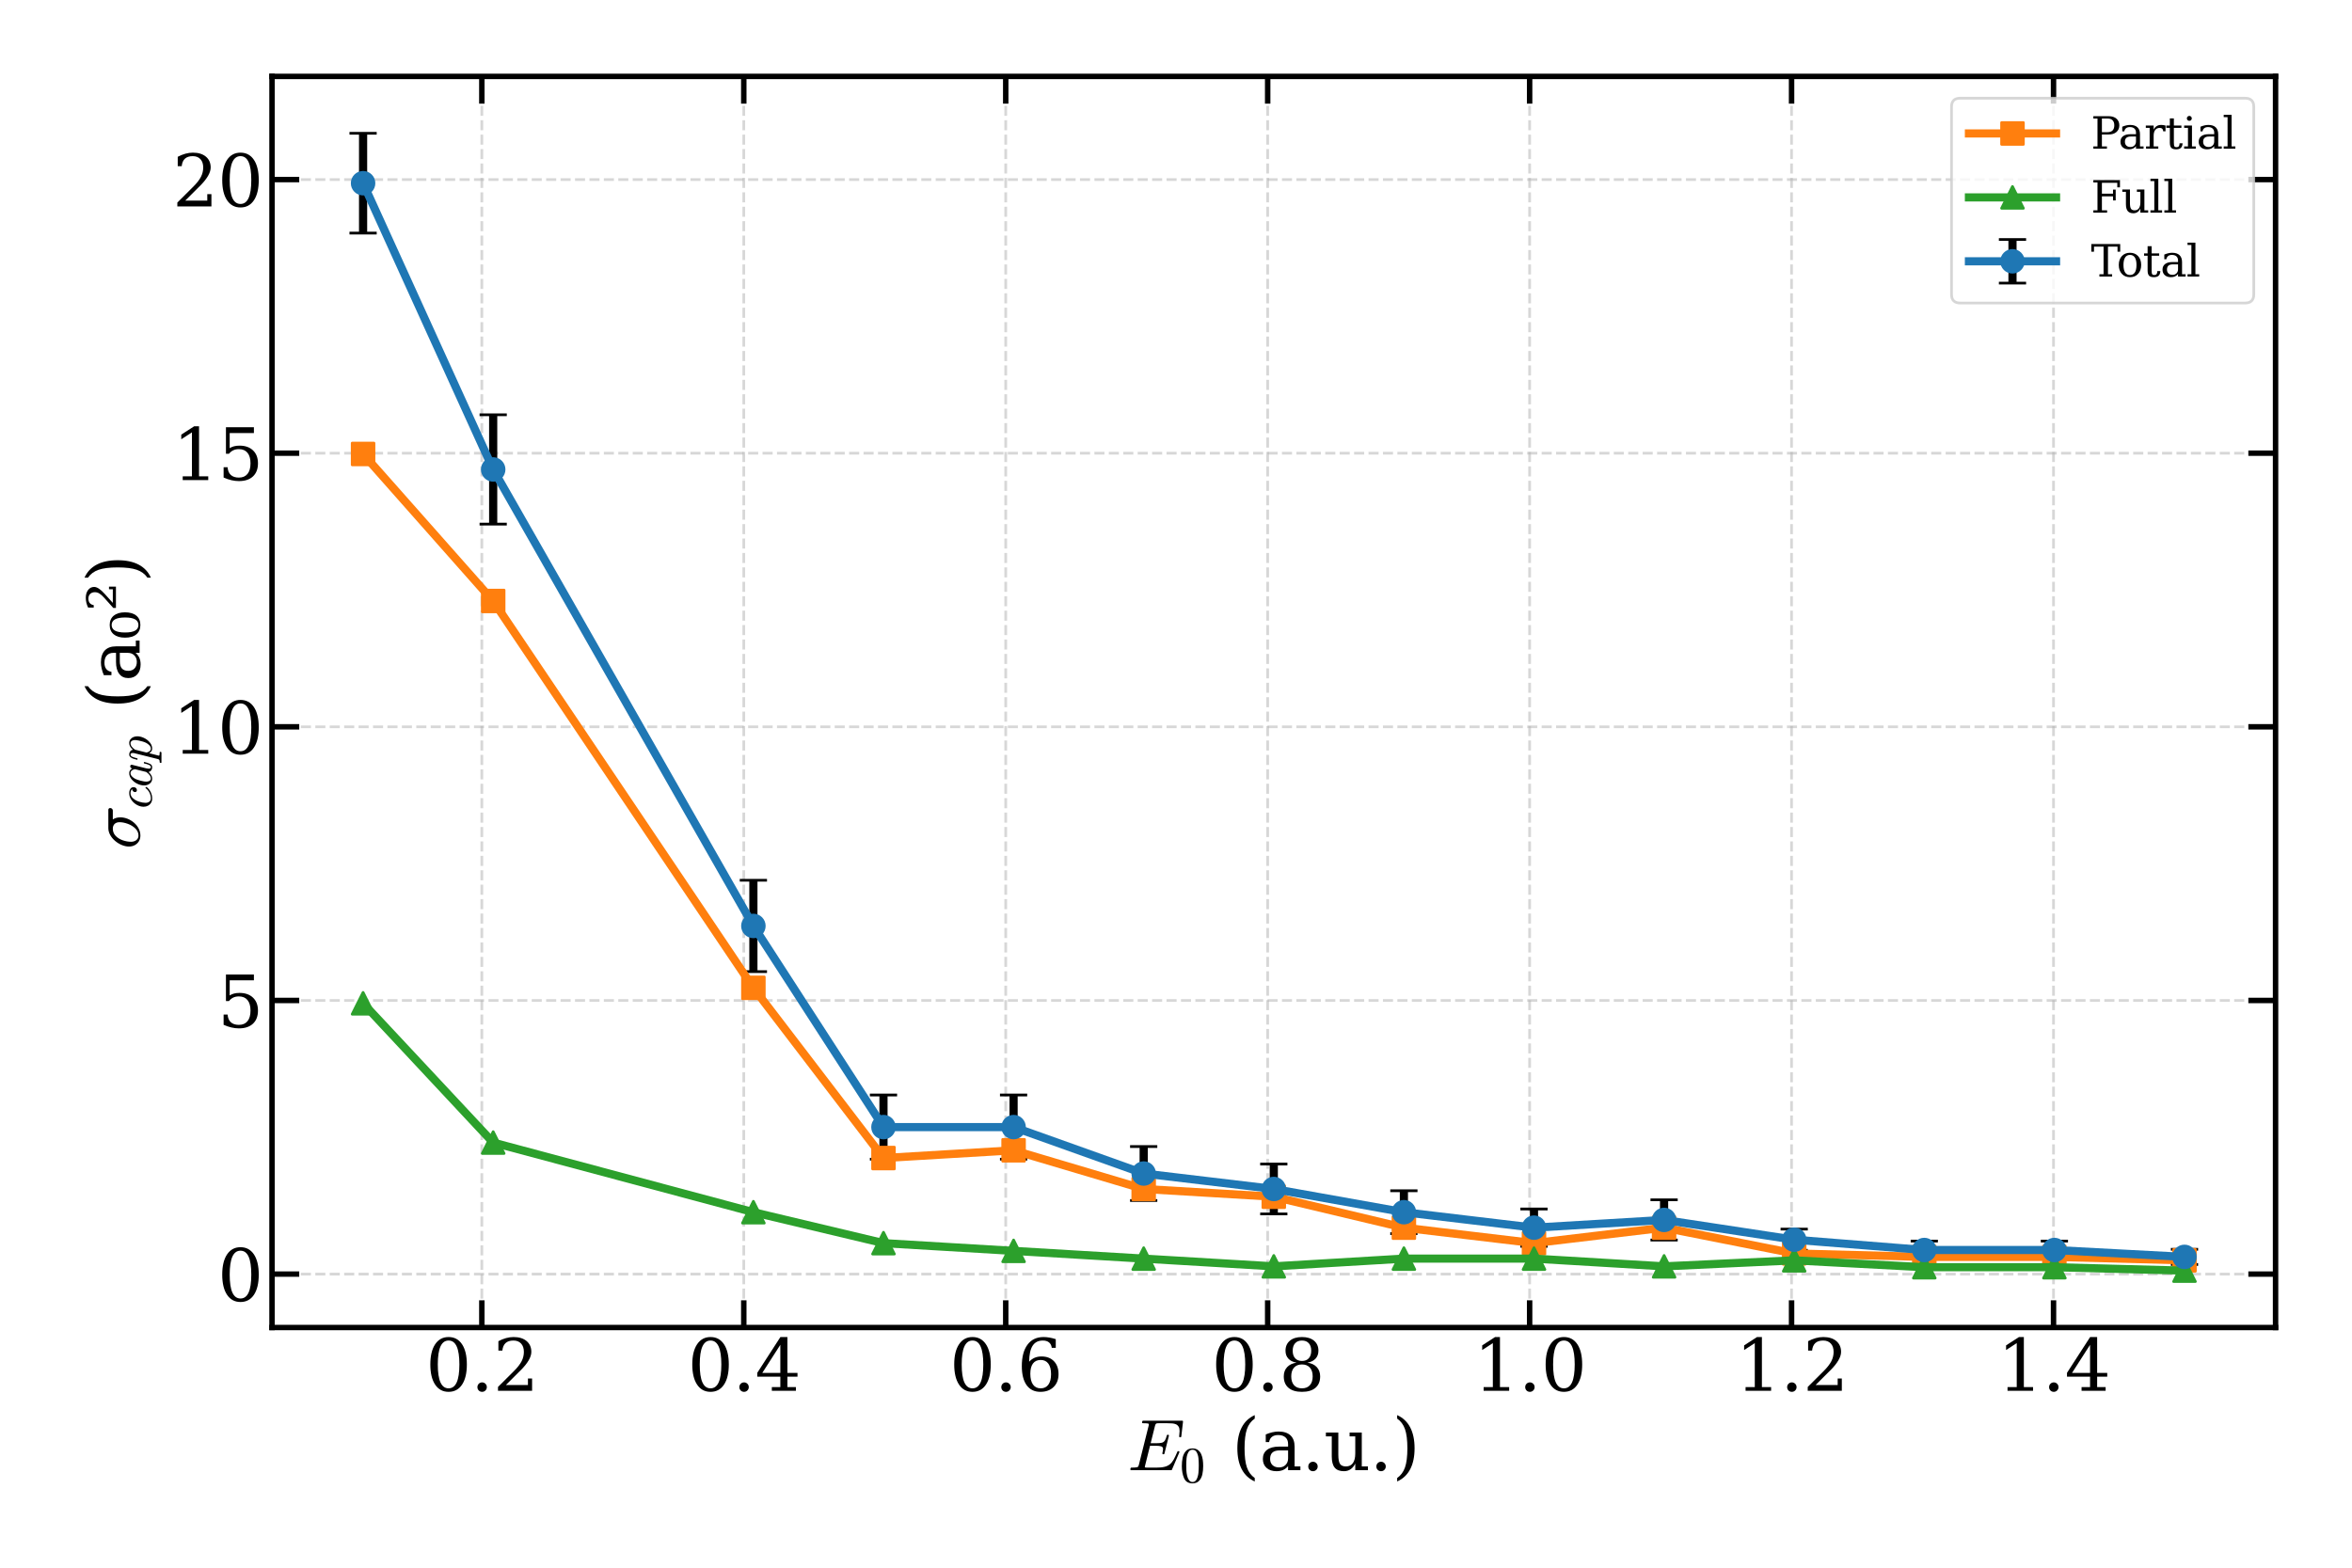 <?xml version="1.0" encoding="utf-8" standalone="no"?>
<!DOCTYPE svg PUBLIC "-//W3C//DTD SVG 1.1//EN"
  "http://www.w3.org/Graphics/SVG/1.1/DTD/svg11.dtd">
<svg xmlns:xlink="http://www.w3.org/1999/xlink" width="864pt" height="576pt" viewBox="0 0 864 576" xmlns="http://www.w3.org/2000/svg" version="1.1">
 <defs>
  <style type="text/css">*{stroke-linejoin: round; stroke-linecap: butt}</style>
 </defs>
 <g id="figure_1">
  <g id="patch_1">
   <path d="M 0 576 
L 864 576 
L 864 0 
L 0 0 
z
" style="fill: #ffffff"/>
  </g>
  <g id="axes_1">
   <g id="patch_2">
    <path d="M 99.924 487.758 
L 835.92 487.758 
L 835.92 28.08 
L 99.924 28.08 
z
" style="fill: #ffffff"/>
   </g>
   <g id="matplotlib.axis_1">
    <g id="xtick_1">
     <g id="line2d_1">
      <path d="M 177 487.758 
L 177 28.08 
" clip-path="url(#p966ff2d367)" style="fill: none; stroke-dasharray: 3.7,1.6; stroke-dashoffset: 0; stroke: #b0b0b0; stroke-opacity: 0.5"/>
     </g>
     <g id="line2d_2">
      <defs>
       <path id="m423acf7041" d="M 0 0 
L 0 -10 
" style="stroke: #000000; stroke-width: 2"/>
      </defs>
      <g>
       <use xlink:href="#m423acf7041" x="177" y="487.758" style="stroke: #000000; stroke-width: 2"/>
      </g>
     </g>
     <g id="line2d_3">
      <defs>
       <path id="mfe74f7a79f" d="M 0 0 
L 0 10 
" style="stroke: #000000; stroke-width: 2"/>
      </defs>
      <g>
       <use xlink:href="#mfe74f7a79f" x="177" y="28.08" style="stroke: #000000; stroke-width: 2"/>
      </g>
     </g>
     <g id="text_1">
      <!-- 0.2 -->
      <g transform="translate(156.326 511.014) scale(0.26 -0.26)">
       <defs>
        <path id="DejaVuSerif-30" d="M 2034 219 
Q 2513 219 2750 744 
Q 2988 1269 2988 2328 
Q 2988 3391 2750 3916 
Q 2513 4441 2034 4441 
Q 1556 4441 1318 3916 
Q 1081 3391 1081 2328 
Q 1081 1269 1318 744 
Q 1556 219 2034 219 
z
M 2034 -91 
Q 1275 -91 848 546 
Q 422 1184 422 2328 
Q 422 3475 848 4112 
Q 1275 4750 2034 4750 
Q 2797 4750 3222 4112 
Q 3647 3475 3647 2328 
Q 3647 1184 3222 546 
Q 2797 -91 2034 -91 
z
" transform="scale(0.016)"/>
        <path id="DejaVuSerif-2e" d="M 603 325 
Q 603 500 722 622 
Q 841 744 1019 744 
Q 1191 744 1312 622 
Q 1434 500 1434 325 
Q 1434 153 1312 31 
Q 1191 -91 1019 -91 
Q 841 -91 722 29 
Q 603 150 603 325 
z
" transform="scale(0.016)"/>
        <path id="DejaVuSerif-32" d="M 819 3553 
L 469 3553 
L 469 4384 
Q 803 4563 1142 4656 
Q 1481 4750 1806 4750 
Q 2534 4750 2956 4397 
Q 3378 4044 3378 3438 
Q 3378 2753 2422 1800 
Q 2347 1728 2309 1691 
L 1131 513 
L 3078 513 
L 3078 1088 
L 3444 1088 
L 3444 0 
L 434 0 
L 434 341 
L 1850 1753 
Q 2319 2222 2519 2614 
Q 2719 3006 2719 3438 
Q 2719 3909 2473 4175 
Q 2228 4441 1797 4441 
Q 1350 4441 1106 4219 
Q 863 3997 819 3553 
z
" transform="scale(0.016)"/>
       </defs>
       <use xlink:href="#DejaVuSerif-30"/>
       <use xlink:href="#DejaVuSerif-2e" x="63.623"/>
       <use xlink:href="#DejaVuSerif-32" x="95.41"/>
      </g>
     </g>
    </g>
    <g id="xtick_2">
     <g id="line2d_4">
      <path d="M 273.226 487.758 
L 273.226 28.08 
" clip-path="url(#p966ff2d367)" style="fill: none; stroke-dasharray: 3.7,1.6; stroke-dashoffset: 0; stroke: #b0b0b0; stroke-opacity: 0.5"/>
     </g>
     <g id="line2d_5">
      <g>
       <use xlink:href="#m423acf7041" x="273.226" y="487.758" style="stroke: #000000; stroke-width: 2"/>
      </g>
     </g>
     <g id="line2d_6">
      <g>
       <use xlink:href="#mfe74f7a79f" x="273.226" y="28.08" style="stroke: #000000; stroke-width: 2"/>
      </g>
     </g>
     <g id="text_2">
      <!-- 0.4 -->
      <g transform="translate(252.552 511.014) scale(0.26 -0.26)">
       <defs>
        <path id="DejaVuSerif-34" d="M 2234 1581 
L 2234 4063 
L 641 1581 
L 2234 1581 
z
M 3609 0 
L 1484 0 
L 1484 331 
L 2234 331 
L 2234 1247 
L 197 1247 
L 197 1588 
L 2241 4750 
L 2859 4750 
L 2859 1581 
L 3750 1581 
L 3750 1247 
L 2859 1247 
L 2859 331 
L 3609 331 
L 3609 0 
z
" transform="scale(0.016)"/>
       </defs>
       <use xlink:href="#DejaVuSerif-30"/>
       <use xlink:href="#DejaVuSerif-2e" x="63.623"/>
       <use xlink:href="#DejaVuSerif-34" x="95.41"/>
      </g>
     </g>
    </g>
    <g id="xtick_3">
     <g id="line2d_7">
      <path d="M 369.451 487.758 
L 369.451 28.08 
" clip-path="url(#p966ff2d367)" style="fill: none; stroke-dasharray: 3.7,1.6; stroke-dashoffset: 0; stroke: #b0b0b0; stroke-opacity: 0.5"/>
     </g>
     <g id="line2d_8">
      <g>
       <use xlink:href="#m423acf7041" x="369.451" y="487.758" style="stroke: #000000; stroke-width: 2"/>
      </g>
     </g>
     <g id="line2d_9">
      <g>
       <use xlink:href="#mfe74f7a79f" x="369.451" y="28.08" style="stroke: #000000; stroke-width: 2"/>
      </g>
     </g>
     <g id="text_3">
      <!-- 0.6 -->
      <g transform="translate(348.777 511.014) scale(0.26 -0.26)">
       <defs>
        <path id="DejaVuSerif-36" d="M 2094 219 
Q 2534 219 2771 542 
Q 3009 866 3009 1472 
Q 3009 2078 2771 2401 
Q 2534 2725 2094 2725 
Q 1647 2725 1412 2412 
Q 1178 2100 1178 1509 
Q 1178 888 1415 553 
Q 1653 219 2094 219 
z
M 1075 2569 
Q 1288 2803 1556 2918 
Q 1825 3034 2163 3034 
Q 2859 3034 3264 2615 
Q 3669 2197 3669 1472 
Q 3669 763 3233 336 
Q 2797 -91 2069 -91 
Q 1278 -91 853 498 
Q 428 1088 428 2181 
Q 428 3406 931 4078 
Q 1434 4750 2350 4750 
Q 2597 4750 2869 4703 
Q 3141 4656 3425 4563 
L 3425 3794 
L 3072 3794 
Q 3034 4109 2831 4275 
Q 2628 4441 2284 4441 
Q 1678 4441 1381 3981 
Q 1084 3522 1075 2569 
z
" transform="scale(0.016)"/>
       </defs>
       <use xlink:href="#DejaVuSerif-30"/>
       <use xlink:href="#DejaVuSerif-2e" x="63.623"/>
       <use xlink:href="#DejaVuSerif-36" x="95.41"/>
      </g>
     </g>
    </g>
    <g id="xtick_4">
     <g id="line2d_10">
      <path d="M 465.677 487.758 
L 465.677 28.08 
" clip-path="url(#p966ff2d367)" style="fill: none; stroke-dasharray: 3.7,1.6; stroke-dashoffset: 0; stroke: #b0b0b0; stroke-opacity: 0.5"/>
     </g>
     <g id="line2d_11">
      <g>
       <use xlink:href="#m423acf7041" x="465.677" y="487.758" style="stroke: #000000; stroke-width: 2"/>
      </g>
     </g>
     <g id="line2d_12">
      <g>
       <use xlink:href="#mfe74f7a79f" x="465.677" y="28.08" style="stroke: #000000; stroke-width: 2"/>
      </g>
     </g>
     <g id="text_4">
      <!-- 0.8 -->
      <g transform="translate(445.002 511.014) scale(0.26 -0.26)">
       <defs>
        <path id="DejaVuSerif-38" d="M 2981 1275 
Q 2981 1775 2732 2051 
Q 2484 2328 2034 2328 
Q 1584 2328 1336 2051 
Q 1088 1775 1088 1275 
Q 1088 772 1336 495 
Q 1584 219 2034 219 
Q 2484 219 2732 495 
Q 2981 772 2981 1275 
z
M 2853 3541 
Q 2853 3966 2637 4203 
Q 2422 4441 2034 4441 
Q 1650 4441 1433 4203 
Q 1216 3966 1216 3541 
Q 1216 3113 1433 2875 
Q 1650 2638 2034 2638 
Q 2422 2638 2637 2875 
Q 2853 3113 2853 3541 
z
M 2516 2484 
Q 3047 2413 3344 2092 
Q 3641 1772 3641 1275 
Q 3641 619 3225 264 
Q 2809 -91 2034 -91 
Q 1263 -91 845 264 
Q 428 619 428 1275 
Q 428 1772 725 2092 
Q 1022 2413 1556 2484 
Q 1084 2569 832 2842 
Q 581 3116 581 3541 
Q 581 4103 968 4426 
Q 1356 4750 2034 4750 
Q 2713 4750 3100 4426 
Q 3488 4103 3488 3541 
Q 3488 3116 3236 2842 
Q 2984 2569 2516 2484 
z
" transform="scale(0.016)"/>
       </defs>
       <use xlink:href="#DejaVuSerif-30"/>
       <use xlink:href="#DejaVuSerif-2e" x="63.623"/>
       <use xlink:href="#DejaVuSerif-38" x="95.41"/>
      </g>
     </g>
    </g>
    <g id="xtick_5">
     <g id="line2d_13">
      <path d="M 561.902 487.758 
L 561.902 28.08 
" clip-path="url(#p966ff2d367)" style="fill: none; stroke-dasharray: 3.7,1.6; stroke-dashoffset: 0; stroke: #b0b0b0; stroke-opacity: 0.5"/>
     </g>
     <g id="line2d_14">
      <g>
       <use xlink:href="#m423acf7041" x="561.902" y="487.758" style="stroke: #000000; stroke-width: 2"/>
      </g>
     </g>
     <g id="line2d_15">
      <g>
       <use xlink:href="#mfe74f7a79f" x="561.902" y="28.08" style="stroke: #000000; stroke-width: 2"/>
      </g>
     </g>
     <g id="text_5">
      <!-- 1.0 -->
      <g transform="translate(541.228 511.014) scale(0.26 -0.26)">
       <defs>
        <path id="DejaVuSerif-31" d="M 909 0 
L 909 331 
L 1722 331 
L 1722 4213 
L 781 3603 
L 781 4013 
L 1919 4750 
L 2350 4750 
L 2350 331 
L 3163 331 
L 3163 0 
L 909 0 
z
" transform="scale(0.016)"/>
       </defs>
       <use xlink:href="#DejaVuSerif-31"/>
       <use xlink:href="#DejaVuSerif-2e" x="63.623"/>
       <use xlink:href="#DejaVuSerif-30" x="95.41"/>
      </g>
     </g>
    </g>
    <g id="xtick_6">
     <g id="line2d_16">
      <path d="M 658.127 487.758 
L 658.127 28.08 
" clip-path="url(#p966ff2d367)" style="fill: none; stroke-dasharray: 3.7,1.6; stroke-dashoffset: 0; stroke: #b0b0b0; stroke-opacity: 0.5"/>
     </g>
     <g id="line2d_17">
      <g>
       <use xlink:href="#m423acf7041" x="658.127" y="487.758" style="stroke: #000000; stroke-width: 2"/>
      </g>
     </g>
     <g id="line2d_18">
      <g>
       <use xlink:href="#mfe74f7a79f" x="658.127" y="28.08" style="stroke: #000000; stroke-width: 2"/>
      </g>
     </g>
     <g id="text_6">
      <!-- 1.2 -->
      <g transform="translate(637.453 511.014) scale(0.26 -0.26)">
       <use xlink:href="#DejaVuSerif-31"/>
       <use xlink:href="#DejaVuSerif-2e" x="63.623"/>
       <use xlink:href="#DejaVuSerif-32" x="95.41"/>
      </g>
     </g>
    </g>
    <g id="xtick_7">
     <g id="line2d_19">
      <path d="M 754.353 487.758 
L 754.353 28.08 
" clip-path="url(#p966ff2d367)" style="fill: none; stroke-dasharray: 3.7,1.6; stroke-dashoffset: 0; stroke: #b0b0b0; stroke-opacity: 0.5"/>
     </g>
     <g id="line2d_20">
      <g>
       <use xlink:href="#m423acf7041" x="754.353" y="487.758" style="stroke: #000000; stroke-width: 2"/>
      </g>
     </g>
     <g id="line2d_21">
      <g>
       <use xlink:href="#mfe74f7a79f" x="754.353" y="28.08" style="stroke: #000000; stroke-width: 2"/>
      </g>
     </g>
     <g id="text_7">
      <!-- 1.4 -->
      <g transform="translate(733.679 511.014) scale(0.26 -0.26)">
       <use xlink:href="#DejaVuSerif-31"/>
       <use xlink:href="#DejaVuSerif-2e" x="63.623"/>
       <use xlink:href="#DejaVuSerif-34" x="95.41"/>
      </g>
     </g>
    </g>
    <g id="text_8">
     <!-- $E_{0}$ (a.u.) -->
     <g transform="translate(414.232 540.177) scale(0.26 -0.26)">
      <defs>
       <path id="Cmmi10-45" d="M 300 0 
Q 238 0 238 84 
Q 241 100 250 139 
Q 259 178 276 201 
Q 294 225 319 225 
Q 709 225 863 269 
Q 947 297 984 441 
L 1863 3956 
Q 1875 4019 1875 4044 
Q 1875 4113 1797 4122 
Q 1678 4147 1338 4147 
Q 1275 4147 1275 4231 
Q 1278 4247 1287 4286 
Q 1297 4325 1314 4348 
Q 1331 4372 1356 4372 
L 4825 4372 
Q 4891 4372 4891 4288 
L 4738 2963 
Q 4738 2947 4714 2926 
Q 4691 2906 4672 2906 
L 4616 2906 
Q 4550 2906 4550 2988 
Q 4588 3300 4588 3450 
Q 4588 3706 4500 3848 
Q 4413 3991 4267 4053 
Q 4122 4116 3945 4131 
Q 3769 4147 3481 4147 
L 2753 4147 
Q 2578 4147 2522 4117 
Q 2466 4088 2419 3928 
L 2034 2381 
L 2534 2381 
Q 2859 2381 3025 2426 
Q 3191 2472 3287 2615 
Q 3384 2759 3463 3072 
Q 3469 3094 3486 3111 
Q 3503 3128 3525 3128 
L 3584 3128 
Q 3647 3128 3647 3047 
L 3250 1466 
Q 3238 1409 3188 1409 
L 3128 1409 
Q 3066 1409 3066 1491 
Q 3128 1747 3128 1869 
Q 3128 2056 2959 2106 
Q 2791 2156 2509 2156 
L 1978 2156 
L 1544 416 
Q 1516 338 1516 275 
Q 1516 225 1734 225 
L 2509 225 
Q 2972 225 3259 297 
Q 3547 369 3736 526 
Q 3925 684 4062 928 
Q 4200 1172 4397 1638 
Q 4409 1678 4453 1678 
L 4513 1678 
Q 4538 1678 4556 1656 
Q 4575 1634 4575 1606 
Q 4575 1594 4569 1581 
L 3909 38 
Q 3897 0 3859 0 
L 300 0 
z
" transform="scale(0.016)"/>
       <path id="Cmr10-30" d="M 1600 -141 
Q 816 -141 533 504 
Q 250 1150 250 2041 
Q 250 2597 351 3087 
Q 453 3578 754 3920 
Q 1056 4263 1600 4263 
Q 2022 4263 2290 4056 
Q 2559 3850 2700 3523 
Q 2841 3197 2892 2823 
Q 2944 2450 2944 2041 
Q 2944 1491 2842 1011 
Q 2741 531 2444 195 
Q 2147 -141 1600 -141 
z
M 1600 25 
Q 1956 25 2131 390 
Q 2306 756 2347 1200 
Q 2388 1644 2388 2144 
Q 2388 2625 2347 3031 
Q 2306 3438 2132 3767 
Q 1959 4097 1600 4097 
Q 1238 4097 1063 3765 
Q 888 3434 847 3029 
Q 806 2625 806 2144 
Q 806 1788 823 1472 
Q 841 1156 916 820 
Q 991 484 1158 254 
Q 1325 25 1600 25 
z
" transform="scale(0.016)"/>
       <path id="DejaVuSerif-20" transform="scale(0.016)"/>
       <path id="DejaVuSerif-28" d="M 2041 -997 
Q 1281 -656 893 83 
Q 506 822 506 1931 
Q 506 3044 893 3783 
Q 1281 4522 2041 4863 
L 2041 4556 
Q 1559 4225 1350 3623 
Q 1141 3022 1141 1931 
Q 1141 844 1350 242 
Q 1559 -359 2041 -691 
L 2041 -997 
z
" transform="scale(0.016)"/>
       <path id="DejaVuSerif-61" d="M 2547 1044 
L 2547 1747 
L 1806 1747 
Q 1378 1747 1168 1562 
Q 959 1378 959 997 
Q 959 650 1171 447 
Q 1384 244 1747 244 
Q 2106 244 2326 466 
Q 2547 688 2547 1044 
z
M 3122 2075 
L 3122 331 
L 3634 331 
L 3634 0 
L 2547 0 
L 2547 359 
Q 2356 128 2106 18 
Q 1856 -91 1522 -91 
Q 969 -91 644 203 
Q 319 497 319 997 
Q 319 1513 691 1797 
Q 1063 2081 1741 2081 
L 2547 2081 
L 2547 2309 
Q 2547 2688 2317 2895 
Q 2088 3103 1672 3103 
Q 1328 3103 1125 2947 
Q 922 2791 872 2484 
L 575 2484 
L 575 3156 
Q 875 3284 1158 3348 
Q 1441 3413 1709 3413 
Q 2400 3413 2761 3070 
Q 3122 2728 3122 2075 
z
" transform="scale(0.016)"/>
       <path id="DejaVuSerif-75" d="M 2266 3322 
L 3341 3322 
L 3341 331 
L 3884 331 
L 3884 0 
L 2766 0 
L 2766 588 
Q 2606 256 2353 82 
Q 2100 -91 1766 -91 
Q 1213 -91 952 223 
Q 691 538 691 1209 
L 691 2988 
L 172 2988 
L 172 3322 
L 1269 3322 
L 1269 1388 
Q 1269 781 1417 556 
Q 1566 331 1947 331 
Q 2347 331 2556 625 
Q 2766 919 2766 1478 
L 2766 2988 
L 2266 2988 
L 2266 3322 
z
" transform="scale(0.016)"/>
       <path id="DejaVuSerif-29" d="M 453 -997 
L 453 -691 
Q 934 -359 1145 242 
Q 1356 844 1356 1931 
Q 1356 3022 1145 3623 
Q 934 4225 453 4556 
L 453 4863 
Q 1216 4522 1603 3783 
Q 1991 3044 1991 1931 
Q 1991 822 1603 83 
Q 1216 -656 453 -997 
z
" transform="scale(0.016)"/>
      </defs>
      <use xlink:href="#Cmmi10-45" transform="translate(0 0.016)"/>
      <use xlink:href="#Cmr10-30" transform="translate(73.779 -16.991) scale(0.7)"/>
      <use xlink:href="#DejaVuSerif-20" transform="translate(115.157 0.016)"/>
      <use xlink:href="#DejaVuSerif-28" transform="translate(146.944 0.016)"/>
      <use xlink:href="#DejaVuSerif-61" transform="translate(185.957 0.016)"/>
      <use xlink:href="#DejaVuSerif-2e" transform="translate(245.577 0.016)"/>
      <use xlink:href="#DejaVuSerif-75" transform="translate(277.364 0.016)"/>
      <use xlink:href="#DejaVuSerif-2e" transform="translate(341.768 0.016)"/>
      <use xlink:href="#DejaVuSerif-29" transform="translate(373.555 0.016)"/>
     </g>
    </g>
   </g>
   <g id="matplotlib.axis_2">
    <g id="ytick_1">
     <g id="line2d_22">
      <path d="M 99.924 468.127 
L 835.92 468.127 
" clip-path="url(#p966ff2d367)" style="fill: none; stroke-dasharray: 3.7,1.6; stroke-dashoffset: 0; stroke: #b0b0b0; stroke-opacity: 0.5"/>
     </g>
     <g id="line2d_23">
      <defs>
       <path id="mfa13921049" d="M 0 0 
L 10 0 
" style="stroke: #000000; stroke-width: 2"/>
      </defs>
      <g>
       <use xlink:href="#mfa13921049" x="99.924" y="468.127" style="stroke: #000000; stroke-width: 2"/>
      </g>
     </g>
     <g id="line2d_24">
      <defs>
       <path id="m4ab658c449" d="M 0 0 
L -10 0 
" style="stroke: #000000; stroke-width: 2"/>
      </defs>
      <g>
       <use xlink:href="#m4ab658c449" x="835.92" y="468.127" style="stroke: #000000; stroke-width: 2"/>
      </g>
     </g>
     <g id="text_9">
      <!-- 0 -->
      <g transform="translate(79.881 478.005) scale(0.26 -0.26)">
       <use xlink:href="#DejaVuSerif-30"/>
      </g>
     </g>
    </g>
    <g id="ytick_2">
     <g id="line2d_25">
      <path d="M 99.924 367.588 
L 835.92 367.588 
" clip-path="url(#p966ff2d367)" style="fill: none; stroke-dasharray: 3.7,1.6; stroke-dashoffset: 0; stroke: #b0b0b0; stroke-opacity: 0.5"/>
     </g>
     <g id="line2d_26">
      <g>
       <use xlink:href="#mfa13921049" x="99.924" y="367.588" style="stroke: #000000; stroke-width: 2"/>
      </g>
     </g>
     <g id="line2d_27">
      <g>
       <use xlink:href="#m4ab658c449" x="835.92" y="367.588" style="stroke: #000000; stroke-width: 2"/>
      </g>
     </g>
     <g id="text_10">
      <!-- 5 -->
      <g transform="translate(79.881 377.466) scale(0.26 -0.26)">
       <defs>
        <path id="DejaVuSerif-35" d="M 3219 4666 
L 3219 4153 
L 1081 4153 
L 1081 2816 
Q 1244 2928 1461 2984 
Q 1678 3041 1947 3041 
Q 2703 3041 3140 2622 
Q 3578 2203 3578 1478 
Q 3578 738 3136 323 
Q 2694 -91 1894 -91 
Q 1572 -91 1234 -12 
Q 897 66 544 225 
L 544 1131 
L 897 1131 
Q 925 688 1179 453 
Q 1434 219 1894 219 
Q 2388 219 2653 544 
Q 2919 869 2919 1478 
Q 2919 2084 2655 2407 
Q 2391 2731 1894 2731 
Q 1613 2731 1398 2631 
Q 1184 2531 1019 2322 
L 750 2322 
L 750 4666 
L 3219 4666 
z
" transform="scale(0.016)"/>
       </defs>
       <use xlink:href="#DejaVuSerif-35"/>
      </g>
     </g>
    </g>
    <g id="ytick_3">
     <g id="line2d_28">
      <path d="M 99.924 267.048 
L 835.92 267.048 
" clip-path="url(#p966ff2d367)" style="fill: none; stroke-dasharray: 3.7,1.6; stroke-dashoffset: 0; stroke: #b0b0b0; stroke-opacity: 0.5"/>
     </g>
     <g id="line2d_29">
      <g>
       <use xlink:href="#mfa13921049" x="99.924" y="267.048" style="stroke: #000000; stroke-width: 2"/>
      </g>
     </g>
     <g id="line2d_30">
      <g>
       <use xlink:href="#m4ab658c449" x="835.92" y="267.048" style="stroke: #000000; stroke-width: 2"/>
      </g>
     </g>
     <g id="text_11">
      <!-- 10 -->
      <g transform="translate(63.339 276.926) scale(0.26 -0.26)">
       <use xlink:href="#DejaVuSerif-31"/>
       <use xlink:href="#DejaVuSerif-30" x="63.623"/>
      </g>
     </g>
    </g>
    <g id="ytick_4">
     <g id="line2d_31">
      <path d="M 99.924 166.509 
L 835.92 166.509 
" clip-path="url(#p966ff2d367)" style="fill: none; stroke-dasharray: 3.7,1.6; stroke-dashoffset: 0; stroke: #b0b0b0; stroke-opacity: 0.5"/>
     </g>
     <g id="line2d_32">
      <g>
       <use xlink:href="#mfa13921049" x="99.924" y="166.509" style="stroke: #000000; stroke-width: 2"/>
      </g>
     </g>
     <g id="line2d_33">
      <g>
       <use xlink:href="#m4ab658c449" x="835.92" y="166.509" style="stroke: #000000; stroke-width: 2"/>
      </g>
     </g>
     <g id="text_12">
      <!-- 15 -->
      <g transform="translate(63.339 176.387) scale(0.26 -0.26)">
       <use xlink:href="#DejaVuSerif-31"/>
       <use xlink:href="#DejaVuSerif-35" x="63.623"/>
      </g>
     </g>
    </g>
    <g id="ytick_5">
     <g id="line2d_34">
      <path d="M 99.924 65.969 
L 835.92 65.969 
" clip-path="url(#p966ff2d367)" style="fill: none; stroke-dasharray: 3.7,1.6; stroke-dashoffset: 0; stroke: #b0b0b0; stroke-opacity: 0.5"/>
     </g>
     <g id="line2d_35">
      <g>
       <use xlink:href="#mfa13921049" x="99.924" y="65.969" style="stroke: #000000; stroke-width: 2"/>
      </g>
     </g>
     <g id="line2d_36">
      <g>
       <use xlink:href="#m4ab658c449" x="835.92" y="65.969" style="stroke: #000000; stroke-width: 2"/>
      </g>
     </g>
     <g id="text_13">
      <!-- 20 -->
      <g transform="translate(63.339 75.847) scale(0.26 -0.26)">
       <use xlink:href="#DejaVuSerif-32"/>
       <use xlink:href="#DejaVuSerif-30" x="63.623"/>
      </g>
     </g>
    </g>
    <g id="text_14">
     <!-- $\sigma_{cap}$ (a₀²) -->
     <g transform="translate(51.279 311.999) rotate(-90) scale(0.26 -0.26)">
      <defs>
       <path id="Cmmi10-be" d="M 1197 -72 
Q 913 -72 692 64 
Q 472 200 351 431 
Q 231 663 231 941 
Q 231 1238 365 1566 
Q 500 1894 733 2166 
Q 966 2438 1259 2598 
Q 1553 2759 1863 2759 
L 3475 2759 
Q 3541 2759 3587 2715 
Q 3634 2672 3634 2597 
Q 3634 2503 3567 2433 
Q 3500 2363 3406 2363 
L 2625 2363 
Q 2809 2088 2809 1697 
Q 2809 1375 2684 1062 
Q 2559 750 2337 492 
Q 2116 234 1820 81 
Q 1525 -72 1197 -72 
z
M 1203 97 
Q 1553 97 1823 370 
Q 2094 644 2237 1039 
Q 2381 1434 2381 1772 
Q 2381 2047 2229 2205 
Q 2078 2363 1806 2363 
Q 1434 2363 1173 2113 
Q 913 1863 783 1484 
Q 653 1106 653 756 
Q 653 481 798 289 
Q 944 97 1203 97 
z
" transform="scale(0.016)"/>
       <path id="Cmmi10-63" d="M 750 763 
Q 750 484 892 290 
Q 1034 97 1300 97 
Q 1681 97 2032 272 
Q 2384 447 2606 756 
Q 2625 775 2656 775 
Q 2688 775 2720 739 
Q 2753 703 2753 672 
Q 2753 647 2741 634 
Q 2506 306 2109 117 
Q 1713 -72 1288 -72 
Q 981 -72 747 73 
Q 513 219 384 462 
Q 256 706 256 1013 
Q 256 1444 497 1869 
Q 738 2294 1138 2561 
Q 1538 2828 1978 2828 
Q 2266 2828 2495 2689 
Q 2725 2550 2725 2278 
Q 2725 2103 2623 1979 
Q 2522 1856 2350 1856 
Q 2247 1856 2176 1920 
Q 2106 1984 2106 2088 
Q 2106 2238 2215 2344 
Q 2325 2450 2472 2450 
L 2484 2450 
Q 2409 2559 2267 2611 
Q 2125 2663 1972 2663 
Q 1597 2663 1315 2342 
Q 1034 2022 892 1576 
Q 750 1131 750 763 
z
" transform="scale(0.016)"/>
       <path id="Cmmi10-61" d="M 1113 -72 
Q 709 -72 476 233 
Q 244 538 244 953 
Q 244 1363 456 1803 
Q 669 2244 1030 2536 
Q 1391 2828 1806 2828 
Q 1997 2828 2147 2725 
Q 2297 2622 2381 2444 
Q 2453 2700 2663 2700 
Q 2744 2700 2798 2651 
Q 2853 2603 2853 2522 
Q 2853 2503 2851 2493 
Q 2850 2484 2847 2472 
L 2400 684 
Q 2356 494 2356 372 
Q 2356 97 2541 97 
Q 2741 97 2845 351 
Q 2950 606 3022 941 
Q 3034 978 3072 978 
L 3150 978 
Q 3175 978 3190 956 
Q 3206 934 3206 916 
Q 3094 469 2961 198 
Q 2828 -72 2528 -72 
Q 2313 -72 2147 54 
Q 1981 181 1941 391 
Q 1528 -72 1113 -72 
z
M 1119 97 
Q 1350 97 1567 270 
Q 1784 444 1941 678 
Q 1947 684 1947 697 
L 2291 2088 
L 2297 2106 
Q 2259 2334 2132 2498 
Q 2006 2663 1791 2663 
Q 1575 2663 1389 2486 
Q 1203 2309 1075 2069 
Q 950 1813 836 1366 
Q 722 919 722 672 
Q 722 450 817 273 
Q 913 97 1119 97 
z
" transform="scale(0.016)"/>
       <path id="Cmmi10-70" d="M -159 -1241 
Q -219 -1241 -219 -1159 
Q -197 -1019 -134 -1019 
Q 66 -1019 145 -983 
Q 225 -947 269 -800 
L 991 2081 
Q 1038 2200 1038 2388 
Q 1038 2663 850 2663 
Q 650 2663 553 2423 
Q 456 2184 366 1819 
Q 366 1778 313 1778 
L 238 1778 
Q 222 1778 203 1801 
Q 184 1825 184 1844 
Q 253 2122 317 2315 
Q 381 2509 517 2668 
Q 653 2828 856 2828 
Q 1075 2828 1240 2704 
Q 1406 2581 1453 2369 
Q 1628 2572 1840 2700 
Q 2053 2828 2278 2828 
Q 2547 2828 2745 2684 
Q 2944 2541 3044 2308 
Q 3144 2075 3144 1806 
Q 3144 1394 2933 953 
Q 2722 513 2361 220 
Q 2000 -72 1588 -72 
Q 1400 -72 1248 34 
Q 1097 141 1013 313 
L 722 -825 
Q 706 -919 703 -934 
Q 703 -1019 1125 -1019 
Q 1191 -1019 1191 -1100 
Q 1169 -1184 1155 -1212 
Q 1141 -1241 1081 -1241 
L -159 -1241 
z
M 1594 97 
Q 1816 97 2006 280 
Q 2197 463 2316 691 
Q 2403 863 2479 1111 
Q 2556 1359 2612 1640 
Q 2669 1922 2669 2088 
Q 2669 2234 2630 2362 
Q 2591 2491 2502 2577 
Q 2413 2663 2266 2663 
Q 2031 2663 1823 2495 
Q 1616 2328 1447 2081 
L 1447 2059 
L 1094 647 
Q 1138 419 1263 258 
Q 1388 97 1594 97 
z
" transform="scale(0.016)"/>
       <path id="DejaVuSerif-2080" d="M 784 394 
Q 950 101 1281 101 
Q 1613 101 1778 394 
Q 1944 688 1944 1285 
Q 1944 1879 1778 2172 
Q 1613 2466 1281 2466 
Q 950 2466 784 2172 
Q 619 1879 619 1285 
Q 619 688 784 394 
z
M 2106 285 
Q 1809 -71 1281 -71 
Q 753 -71 456 285 
Q 163 641 163 1285 
Q 163 1926 456 2282 
Q 753 2638 1281 2638 
Q 1809 2638 2106 2282 
Q 2400 1926 2400 1285 
Q 2400 641 2106 285 
z
" transform="scale(0.016)"/>
       <path id="DejaVuSerif-b2" d="M 531 4050 
L 313 4050 
L 313 4544 
Q 519 4644 737 4697 
Q 956 4750 1172 4750 
Q 1603 4750 1870 4544 
Q 2138 4338 2138 4013 
Q 2138 3631 1531 3088 
L 1472 3034 
L 728 2363 
L 1931 2363 
L 1931 2700 
L 2163 2700 
L 2163 2088 
L 281 2088 
L 281 2322 
L 1172 3116 
Q 1441 3356 1556 3547 
Q 1672 3738 1672 3944 
Q 1672 4209 1520 4364 
Q 1369 4519 1106 4519 
Q 863 4519 716 4400 
Q 569 4281 531 4050 
z
" transform="scale(0.016)"/>
      </defs>
      <use xlink:href="#Cmmi10-be" transform="translate(0 0.016)"/>
      <use xlink:href="#Cmmi10-63" transform="translate(57.08 -16.991) scale(0.7)"/>
      <use xlink:href="#Cmmi10-61" transform="translate(87.329 -16.991) scale(0.7)"/>
      <use xlink:href="#Cmmi10-70" transform="translate(124.277 -16.991) scale(0.7)"/>
      <use xlink:href="#DejaVuSerif-20" transform="translate(165.86 0.016)"/>
      <use xlink:href="#DejaVuSerif-28" transform="translate(197.647 0.016)"/>
      <use xlink:href="#DejaVuSerif-61" transform="translate(236.661 0.016)"/>
      <use xlink:href="#DejaVuSerif-2080" transform="translate(296.28 0.016)"/>
      <use xlink:href="#DejaVuSerif-b2" transform="translate(336.368 0.016)"/>
      <use xlink:href="#DejaVuSerif-29" transform="translate(376.455 0.016)"/>
     </g>
    </g>
   </g>
   <g id="LineCollection_1">
    <path d="M 133.378 85.642 
L 133.378 48.974 
" clip-path="url(#p966ff2d367)" style="fill: none; stroke: #000000; stroke-width: 3"/>
    <path d="M 181.17 192.572 
L 181.17 152.403 
" clip-path="url(#p966ff2d367)" style="fill: none; stroke: #000000; stroke-width: 3"/>
    <path d="M 276.754 356.994 
L 276.754 323.419 
" clip-path="url(#p966ff2d367)" style="fill: none; stroke: #000000; stroke-width: 3"/>
    <path d="M 324.546 425.904 
L 324.546 402.328 
" clip-path="url(#p966ff2d367)" style="fill: none; stroke: #000000; stroke-width: 3"/>
    <path d="M 372.338 425.904 
L 372.338 402.328 
" clip-path="url(#p966ff2d367)" style="fill: none; stroke: #000000; stroke-width: 3"/>
    <path d="M 420.13 441.083 
L 420.13 421.262 
" clip-path="url(#p966ff2d367)" style="fill: none; stroke: #000000; stroke-width: 3"/>
    <path d="M 467.922 446.023 
L 467.922 427.693 
" clip-path="url(#p966ff2d367)" style="fill: none; stroke: #000000; stroke-width: 3"/>
    <path d="M 515.714 453.264 
L 515.714 437.508 
" clip-path="url(#p966ff2d367)" style="fill: none; stroke: #000000; stroke-width: 3"/>
    <path d="M 563.506 457.929 
L 563.506 444.213 
" clip-path="url(#p966ff2d367)" style="fill: none; stroke: #000000; stroke-width: 3"/>
    <path d="M 611.298 455.617 
L 611.298 440.84 
" clip-path="url(#p966ff2d367)" style="fill: none; stroke: #000000; stroke-width: 3"/>
    <path d="M 659.09 459.387 
L 659.09 451.599 
" clip-path="url(#p966ff2d367)" style="fill: none; stroke: #000000; stroke-width: 3"/>
    <path d="M 706.882 462.567 
L 706.882 456 
" clip-path="url(#p966ff2d367)" style="fill: none; stroke: #000000; stroke-width: 3"/>
    <path d="M 754.674 462.567 
L 754.674 456 
" clip-path="url(#p966ff2d367)" style="fill: none; stroke: #000000; stroke-width: 3"/>
    <path d="M 802.466 464.6 
L 802.466 459.021 
" clip-path="url(#p966ff2d367)" style="fill: none; stroke: #000000; stroke-width: 3"/>
   </g>
   <g id="line2d_37">
    <defs>
     <path id="m9e1d2605d3" d="M 5 0 
L -5 -0 
" style="stroke: #000000"/>
    </defs>
    <g clip-path="url(#p966ff2d367)">
     <use xlink:href="#m9e1d2605d3" x="133.378" y="85.642" style="stroke: #000000"/>
     <use xlink:href="#m9e1d2605d3" x="181.17" y="192.572" style="stroke: #000000"/>
     <use xlink:href="#m9e1d2605d3" x="276.754" y="356.994" style="stroke: #000000"/>
     <use xlink:href="#m9e1d2605d3" x="324.546" y="425.904" style="stroke: #000000"/>
     <use xlink:href="#m9e1d2605d3" x="372.338" y="425.904" style="stroke: #000000"/>
     <use xlink:href="#m9e1d2605d3" x="420.13" y="441.083" style="stroke: #000000"/>
     <use xlink:href="#m9e1d2605d3" x="467.922" y="446.023" style="stroke: #000000"/>
     <use xlink:href="#m9e1d2605d3" x="515.714" y="453.264" style="stroke: #000000"/>
     <use xlink:href="#m9e1d2605d3" x="563.506" y="457.929" style="stroke: #000000"/>
     <use xlink:href="#m9e1d2605d3" x="611.298" y="455.617" style="stroke: #000000"/>
     <use xlink:href="#m9e1d2605d3" x="659.09" y="459.387" style="stroke: #000000"/>
     <use xlink:href="#m9e1d2605d3" x="706.882" y="462.567" style="stroke: #000000"/>
     <use xlink:href="#m9e1d2605d3" x="754.674" y="462.567" style="stroke: #000000"/>
     <use xlink:href="#m9e1d2605d3" x="802.466" y="464.6" style="stroke: #000000"/>
    </g>
   </g>
   <g id="line2d_38">
    <g clip-path="url(#p966ff2d367)">
     <use xlink:href="#m9e1d2605d3" x="133.378" y="48.974" style="stroke: #000000"/>
     <use xlink:href="#m9e1d2605d3" x="181.17" y="152.403" style="stroke: #000000"/>
     <use xlink:href="#m9e1d2605d3" x="276.754" y="323.419" style="stroke: #000000"/>
     <use xlink:href="#m9e1d2605d3" x="324.546" y="402.328" style="stroke: #000000"/>
     <use xlink:href="#m9e1d2605d3" x="372.338" y="402.328" style="stroke: #000000"/>
     <use xlink:href="#m9e1d2605d3" x="420.13" y="421.262" style="stroke: #000000"/>
     <use xlink:href="#m9e1d2605d3" x="467.922" y="427.693" style="stroke: #000000"/>
     <use xlink:href="#m9e1d2605d3" x="515.714" y="437.508" style="stroke: #000000"/>
     <use xlink:href="#m9e1d2605d3" x="563.506" y="444.213" style="stroke: #000000"/>
     <use xlink:href="#m9e1d2605d3" x="611.298" y="440.84" style="stroke: #000000"/>
     <use xlink:href="#m9e1d2605d3" x="659.09" y="451.599" style="stroke: #000000"/>
     <use xlink:href="#m9e1d2605d3" x="706.882" y="456" style="stroke: #000000"/>
     <use xlink:href="#m9e1d2605d3" x="754.674" y="456" style="stroke: #000000"/>
     <use xlink:href="#m9e1d2605d3" x="802.466" y="459.021" style="stroke: #000000"/>
    </g>
   </g>
   <g id="line2d_39">
    <path d="M 133.378 166.802 
L 181.17 220.813 
L 276.754 362.948 
L 324.546 425.487 
L 372.338 422.644 
L 420.13 436.858 
L 467.922 439.7 
L 515.714 451.071 
L 563.506 456.757 
L 611.298 451.071 
L 659.09 460.547 
L 706.882 461.81 
L 754.674 461.81 
L 802.466 463.074 
" clip-path="url(#p966ff2d367)" style="fill: none; stroke: #ff7f0e; stroke-width: 3; stroke-linecap: square"/>
    <defs>
     <path id="mac98e4cc9a" d="M -4 4 
L 4 4 
L 4 -4 
L -4 -4 
z
" style="stroke: #ff7f0e; stroke-linejoin: miter"/>
    </defs>
    <g clip-path="url(#p966ff2d367)">
     <use xlink:href="#mac98e4cc9a" x="133.378" y="166.802" style="fill: #ff7f0e; stroke: #ff7f0e; stroke-linejoin: miter"/>
     <use xlink:href="#mac98e4cc9a" x="181.17" y="220.813" style="fill: #ff7f0e; stroke: #ff7f0e; stroke-linejoin: miter"/>
     <use xlink:href="#mac98e4cc9a" x="276.754" y="362.948" style="fill: #ff7f0e; stroke: #ff7f0e; stroke-linejoin: miter"/>
     <use xlink:href="#mac98e4cc9a" x="324.546" y="425.487" style="fill: #ff7f0e; stroke: #ff7f0e; stroke-linejoin: miter"/>
     <use xlink:href="#mac98e4cc9a" x="372.338" y="422.644" style="fill: #ff7f0e; stroke: #ff7f0e; stroke-linejoin: miter"/>
     <use xlink:href="#mac98e4cc9a" x="420.13" y="436.858" style="fill: #ff7f0e; stroke: #ff7f0e; stroke-linejoin: miter"/>
     <use xlink:href="#mac98e4cc9a" x="467.922" y="439.7" style="fill: #ff7f0e; stroke: #ff7f0e; stroke-linejoin: miter"/>
     <use xlink:href="#mac98e4cc9a" x="515.714" y="451.071" style="fill: #ff7f0e; stroke: #ff7f0e; stroke-linejoin: miter"/>
     <use xlink:href="#mac98e4cc9a" x="563.506" y="456.757" style="fill: #ff7f0e; stroke: #ff7f0e; stroke-linejoin: miter"/>
     <use xlink:href="#mac98e4cc9a" x="611.298" y="451.071" style="fill: #ff7f0e; stroke: #ff7f0e; stroke-linejoin: miter"/>
     <use xlink:href="#mac98e4cc9a" x="659.09" y="460.547" style="fill: #ff7f0e; stroke: #ff7f0e; stroke-linejoin: miter"/>
     <use xlink:href="#mac98e4cc9a" x="706.882" y="461.81" style="fill: #ff7f0e; stroke: #ff7f0e; stroke-linejoin: miter"/>
     <use xlink:href="#mac98e4cc9a" x="754.674" y="461.81" style="fill: #ff7f0e; stroke: #ff7f0e; stroke-linejoin: miter"/>
     <use xlink:href="#mac98e4cc9a" x="802.466" y="463.074" style="fill: #ff7f0e; stroke: #ff7f0e; stroke-linejoin: miter"/>
    </g>
   </g>
   <g id="line2d_40">
    <path d="M 133.378 368.633 
L 181.17 419.802 
L 276.754 445.386 
L 324.546 456.757 
L 372.338 459.599 
L 420.13 462.442 
L 467.922 465.285 
L 515.714 462.442 
L 563.506 462.442 
L 611.298 465.285 
L 659.09 463.074 
L 706.882 465.6 
L 754.674 465.6 
L 802.466 466.864 
" clip-path="url(#p966ff2d367)" style="fill: none; stroke: #2ca02c; stroke-width: 3; stroke-linecap: square"/>
    <defs>
     <path id="m6a902b38ed" d="M 0 -4 
L -4 4 
L 4 4 
z
" style="stroke: #2ca02c; stroke-linejoin: miter"/>
    </defs>
    <g clip-path="url(#p966ff2d367)">
     <use xlink:href="#m6a902b38ed" x="133.378" y="368.633" style="fill: #2ca02c; stroke: #2ca02c; stroke-linejoin: miter"/>
     <use xlink:href="#m6a902b38ed" x="181.17" y="419.802" style="fill: #2ca02c; stroke: #2ca02c; stroke-linejoin: miter"/>
     <use xlink:href="#m6a902b38ed" x="276.754" y="445.386" style="fill: #2ca02c; stroke: #2ca02c; stroke-linejoin: miter"/>
     <use xlink:href="#m6a902b38ed" x="324.546" y="456.757" style="fill: #2ca02c; stroke: #2ca02c; stroke-linejoin: miter"/>
     <use xlink:href="#m6a902b38ed" x="372.338" y="459.599" style="fill: #2ca02c; stroke: #2ca02c; stroke-linejoin: miter"/>
     <use xlink:href="#m6a902b38ed" x="420.13" y="462.442" style="fill: #2ca02c; stroke: #2ca02c; stroke-linejoin: miter"/>
     <use xlink:href="#m6a902b38ed" x="467.922" y="465.285" style="fill: #2ca02c; stroke: #2ca02c; stroke-linejoin: miter"/>
     <use xlink:href="#m6a902b38ed" x="515.714" y="462.442" style="fill: #2ca02c; stroke: #2ca02c; stroke-linejoin: miter"/>
     <use xlink:href="#m6a902b38ed" x="563.506" y="462.442" style="fill: #2ca02c; stroke: #2ca02c; stroke-linejoin: miter"/>
     <use xlink:href="#m6a902b38ed" x="611.298" y="465.285" style="fill: #2ca02c; stroke: #2ca02c; stroke-linejoin: miter"/>
     <use xlink:href="#m6a902b38ed" x="659.09" y="463.074" style="fill: #2ca02c; stroke: #2ca02c; stroke-linejoin: miter"/>
     <use xlink:href="#m6a902b38ed" x="706.882" y="465.6" style="fill: #2ca02c; stroke: #2ca02c; stroke-linejoin: miter"/>
     <use xlink:href="#m6a902b38ed" x="754.674" y="465.6" style="fill: #2ca02c; stroke: #2ca02c; stroke-linejoin: miter"/>
     <use xlink:href="#m6a902b38ed" x="802.466" y="466.864" style="fill: #2ca02c; stroke: #2ca02c; stroke-linejoin: miter"/>
    </g>
   </g>
   <g id="line2d_41">
    <path d="M 133.378 67.308 
L 181.17 172.488 
L 276.754 340.206 
L 324.546 414.116 
L 372.338 414.116 
L 420.13 431.172 
L 467.922 436.858 
L 515.714 445.386 
L 563.506 451.071 
L 611.298 448.228 
L 659.09 455.493 
L 706.882 459.283 
L 754.674 459.283 
L 802.466 461.81 
" clip-path="url(#p966ff2d367)" style="fill: none; stroke: #1f77b4; stroke-width: 3; stroke-linecap: square"/>
    <defs>
     <path id="mbe2797d99c" d="M 0 4 
C 1.061 4 2.078 3.579 2.828 2.828 
C 3.579 2.078 4 1.061 4 0 
C 4 -1.061 3.579 -2.078 2.828 -2.828 
C 2.078 -3.579 1.061 -4 0 -4 
C -1.061 -4 -2.078 -3.579 -2.828 -2.828 
C -3.579 -2.078 -4 -1.061 -4 0 
C -4 1.061 -3.579 2.078 -2.828 2.828 
C -2.078 3.579 -1.061 4 0 4 
z
" style="stroke: #1f77b4"/>
    </defs>
    <g clip-path="url(#p966ff2d367)">
     <use xlink:href="#mbe2797d99c" x="133.378" y="67.308" style="fill: #1f77b4; stroke: #1f77b4"/>
     <use xlink:href="#mbe2797d99c" x="181.17" y="172.488" style="fill: #1f77b4; stroke: #1f77b4"/>
     <use xlink:href="#mbe2797d99c" x="276.754" y="340.206" style="fill: #1f77b4; stroke: #1f77b4"/>
     <use xlink:href="#mbe2797d99c" x="324.546" y="414.116" style="fill: #1f77b4; stroke: #1f77b4"/>
     <use xlink:href="#mbe2797d99c" x="372.338" y="414.116" style="fill: #1f77b4; stroke: #1f77b4"/>
     <use xlink:href="#mbe2797d99c" x="420.13" y="431.172" style="fill: #1f77b4; stroke: #1f77b4"/>
     <use xlink:href="#mbe2797d99c" x="467.922" y="436.858" style="fill: #1f77b4; stroke: #1f77b4"/>
     <use xlink:href="#mbe2797d99c" x="515.714" y="445.386" style="fill: #1f77b4; stroke: #1f77b4"/>
     <use xlink:href="#mbe2797d99c" x="563.506" y="451.071" style="fill: #1f77b4; stroke: #1f77b4"/>
     <use xlink:href="#mbe2797d99c" x="611.298" y="448.228" style="fill: #1f77b4; stroke: #1f77b4"/>
     <use xlink:href="#mbe2797d99c" x="659.09" y="455.493" style="fill: #1f77b4; stroke: #1f77b4"/>
     <use xlink:href="#mbe2797d99c" x="706.882" y="459.283" style="fill: #1f77b4; stroke: #1f77b4"/>
     <use xlink:href="#mbe2797d99c" x="754.674" y="459.283" style="fill: #1f77b4; stroke: #1f77b4"/>
     <use xlink:href="#mbe2797d99c" x="802.466" y="461.81" style="fill: #1f77b4; stroke: #1f77b4"/>
    </g>
   </g>
   <g id="patch_3">
    <path d="M 99.924 487.758 
L 99.924 28.08 
" style="fill: none; stroke: #000000; stroke-width: 2; stroke-linejoin: miter; stroke-linecap: square"/>
   </g>
   <g id="patch_4">
    <path d="M 835.92 487.758 
L 835.92 28.08 
" style="fill: none; stroke: #000000; stroke-width: 2; stroke-linejoin: miter; stroke-linecap: square"/>
   </g>
   <g id="patch_5">
    <path d="M 99.924 487.758 
L 835.92 487.758 
" style="fill: none; stroke: #000000; stroke-width: 2; stroke-linejoin: miter; stroke-linecap: square"/>
   </g>
   <g id="patch_6">
    <path d="M 99.924 28.08 
L 835.92 28.08 
" style="fill: none; stroke: #000000; stroke-width: 2; stroke-linejoin: miter; stroke-linecap: square"/>
   </g>
   <g id="legend_1">
    <g id="patch_7">
     <path d="M 720.082 111.335 
L 824.72 111.335 
Q 827.92 111.335 827.92 108.135 
L 827.92 39.28 
Q 827.92 36.08 824.72 36.08 
L 720.082 36.08 
Q 716.883 36.08 716.883 39.28 
L 716.883 108.135 
Q 716.883 111.335 720.082 111.335 
z
" style="fill: #ffffff; opacity: 0.8; stroke: #cccccc; stroke-linejoin: miter"/>
    </g>
    <g id="line2d_42">
     <path d="M 723.283 49.038 
L 739.283 49.038 
L 755.283 49.038 
" style="fill: none; stroke: #ff7f0e; stroke-width: 3; stroke-linecap: square"/>
     <g>
      <use xlink:href="#mac98e4cc9a" x="739.283" y="49.038" style="fill: #ff7f0e; stroke: #ff7f0e; stroke-linejoin: miter"/>
     </g>
    </g>
    <g id="text_15">
     <!-- Partial -->
     <g transform="translate(768.082 54.638) scale(0.16 -0.16)">
      <defs>
       <path id="DejaVuSerif-50" d="M 1581 2375 
L 2406 2375 
Q 2872 2375 3115 2626 
Q 3359 2878 3359 3353 
Q 3359 3831 3115 4081 
Q 2872 4331 2406 4331 
L 1581 4331 
L 1581 2375 
z
M 353 0 
L 353 331 
L 947 331 
L 947 4331 
L 353 4331 
L 353 4666 
L 2559 4666 
Q 3259 4666 3668 4311 
Q 4078 3956 4078 3353 
Q 4078 2753 3668 2397 
Q 3259 2041 2559 2041 
L 1581 2041 
L 1581 331 
L 2303 331 
L 2303 0 
L 353 0 
z
" transform="scale(0.016)"/>
       <path id="DejaVuSerif-72" d="M 3059 3328 
L 3059 2497 
L 2728 2497 
Q 2713 2744 2591 2866 
Q 2469 2988 2234 2988 
Q 1809 2988 1582 2694 
Q 1356 2400 1356 1850 
L 1356 331 
L 2022 331 
L 2022 0 
L 263 0 
L 263 331 
L 781 331 
L 781 2994 
L 231 2994 
L 231 3322 
L 1356 3322 
L 1356 2731 
Q 1525 3078 1790 3245 
Q 2056 3413 2438 3413 
Q 2578 3413 2733 3391 
Q 2888 3369 3059 3328 
z
" transform="scale(0.016)"/>
       <path id="DejaVuSerif-74" d="M 691 2988 
L 184 2988 
L 184 3322 
L 691 3322 
L 691 4353 
L 1269 4353 
L 1269 3322 
L 2350 3322 
L 2350 2988 
L 1269 2988 
L 1269 878 
Q 1269 456 1350 337 
Q 1431 219 1650 219 
Q 1875 219 1978 351 
Q 2081 484 2088 781 
L 2522 781 
Q 2497 328 2275 118 
Q 2053 -91 1600 -91 
Q 1103 -91 897 129 
Q 691 350 691 878 
L 691 2988 
z
" transform="scale(0.016)"/>
       <path id="DejaVuSerif-69" d="M 622 4353 
Q 622 4497 726 4603 
Q 831 4709 978 4709 
Q 1122 4709 1226 4603 
Q 1331 4497 1331 4353 
Q 1331 4206 1228 4103 
Q 1125 4000 978 4000 
Q 831 4000 726 4103 
Q 622 4206 622 4353 
z
M 1356 331 
L 1900 331 
L 1900 0 
L 231 0 
L 231 331 
L 781 331 
L 781 2988 
L 231 2988 
L 231 3322 
L 1356 3322 
L 1356 331 
z
" transform="scale(0.016)"/>
       <path id="DejaVuSerif-6c" d="M 1313 331 
L 1856 331 
L 1856 0 
L 184 0 
L 184 331 
L 738 331 
L 738 4531 
L 184 4531 
L 184 4863 
L 1313 4863 
L 1313 331 
z
" transform="scale(0.016)"/>
      </defs>
      <use xlink:href="#DejaVuSerif-50"/>
      <use xlink:href="#DejaVuSerif-61" x="62.785"/>
      <use xlink:href="#DejaVuSerif-72" x="122.404"/>
      <use xlink:href="#DejaVuSerif-74" x="170.207"/>
      <use xlink:href="#DejaVuSerif-69" x="210.393"/>
      <use xlink:href="#DejaVuSerif-61" x="242.375"/>
      <use xlink:href="#DejaVuSerif-6c" x="301.994"/>
     </g>
    </g>
    <g id="line2d_43">
     <path d="M 723.283 72.522 
L 739.283 72.522 
L 755.283 72.522 
" style="fill: none; stroke: #2ca02c; stroke-width: 3; stroke-linecap: square"/>
     <g>
      <use xlink:href="#m6a902b38ed" x="739.283" y="72.522" style="fill: #2ca02c; stroke: #2ca02c; stroke-linejoin: miter"/>
     </g>
    </g>
    <g id="text_16">
     <!-- Full -->
     <g transform="translate(768.082 78.123) scale(0.16 -0.16)">
      <defs>
       <path id="DejaVuSerif-46" d="M 353 0 
L 353 331 
L 947 331 
L 947 4331 
L 353 4331 
L 353 4666 
L 4172 4666 
L 4172 3628 
L 3788 3628 
L 3788 4281 
L 1581 4281 
L 1581 2719 
L 3175 2719 
L 3175 3303 
L 3559 3303 
L 3559 1753 
L 3175 1753 
L 3175 2338 
L 1581 2338 
L 1581 331 
L 2328 331 
L 2328 0 
L 353 0 
z
" transform="scale(0.016)"/>
      </defs>
      <use xlink:href="#DejaVuSerif-46"/>
      <use xlink:href="#DejaVuSerif-75" x="69.385"/>
      <use xlink:href="#DejaVuSerif-6c" x="133.789"/>
      <use xlink:href="#DejaVuSerif-6c" x="165.771"/>
     </g>
    </g>
    <g id="LineCollection_2">
     <path d="M 739.283 104.007 
L 739.283 88.007 
" style="fill: none; stroke: #000000; stroke-width: 3"/>
    </g>
    <g id="line2d_44">
     <g>
      <use xlink:href="#m9e1d2605d3" x="739.283" y="104.007" style="stroke: #000000"/>
     </g>
    </g>
    <g id="line2d_45">
     <g>
      <use xlink:href="#m9e1d2605d3" x="739.283" y="88.007" style="stroke: #000000"/>
     </g>
    </g>
    <g id="line2d_46">
     <path d="M 723.283 96.007 
L 755.283 96.007 
" style="fill: none; stroke: #1f77b4; stroke-width: 3; stroke-linecap: square"/>
    </g>
    <g id="line2d_47">
     <g>
      <use xlink:href="#mbe2797d99c" x="739.283" y="96.007" style="fill: #1f77b4; stroke: #1f77b4"/>
     </g>
    </g>
    <g id="text_17">
     <!-- Total -->
     <g transform="translate(768.082 101.608) scale(0.16 -0.16)">
      <defs>
       <path id="DejaVuSerif-54" d="M 1222 0 
L 1222 331 
L 1819 331 
L 1819 4294 
L 447 4294 
L 447 3566 
L 63 3566 
L 63 4666 
L 4206 4666 
L 4206 3566 
L 3822 3566 
L 3822 4294 
L 2450 4294 
L 2450 331 
L 3047 331 
L 3047 0 
L 1222 0 
z
" transform="scale(0.016)"/>
       <path id="DejaVuSerif-6f" d="M 1925 219 
Q 2388 219 2623 584 
Q 2859 950 2859 1663 
Q 2859 2375 2623 2739 
Q 2388 3103 1925 3103 
Q 1463 3103 1227 2739 
Q 991 2375 991 1663 
Q 991 950 1228 584 
Q 1466 219 1925 219 
z
M 1925 -91 
Q 1200 -91 759 389 
Q 319 869 319 1663 
Q 319 2456 758 2934 
Q 1197 3413 1925 3413 
Q 2653 3413 3092 2934 
Q 3531 2456 3531 1663 
Q 3531 869 3092 389 
Q 2653 -91 1925 -91 
z
" transform="scale(0.016)"/>
      </defs>
      <use xlink:href="#DejaVuSerif-54"/>
      <use xlink:href="#DejaVuSerif-6f" x="58.949"/>
      <use xlink:href="#DejaVuSerif-74" x="119.154"/>
      <use xlink:href="#DejaVuSerif-61" x="159.34"/>
      <use xlink:href="#DejaVuSerif-6c" x="218.959"/>
     </g>
    </g>
   </g>
  </g>
 </g>
 <defs>
  <clipPath id="p966ff2d367">
   <rect x="99.924" y="28.08" width="735.996" height="459.678"/>
  </clipPath>
 </defs>
</svg>
